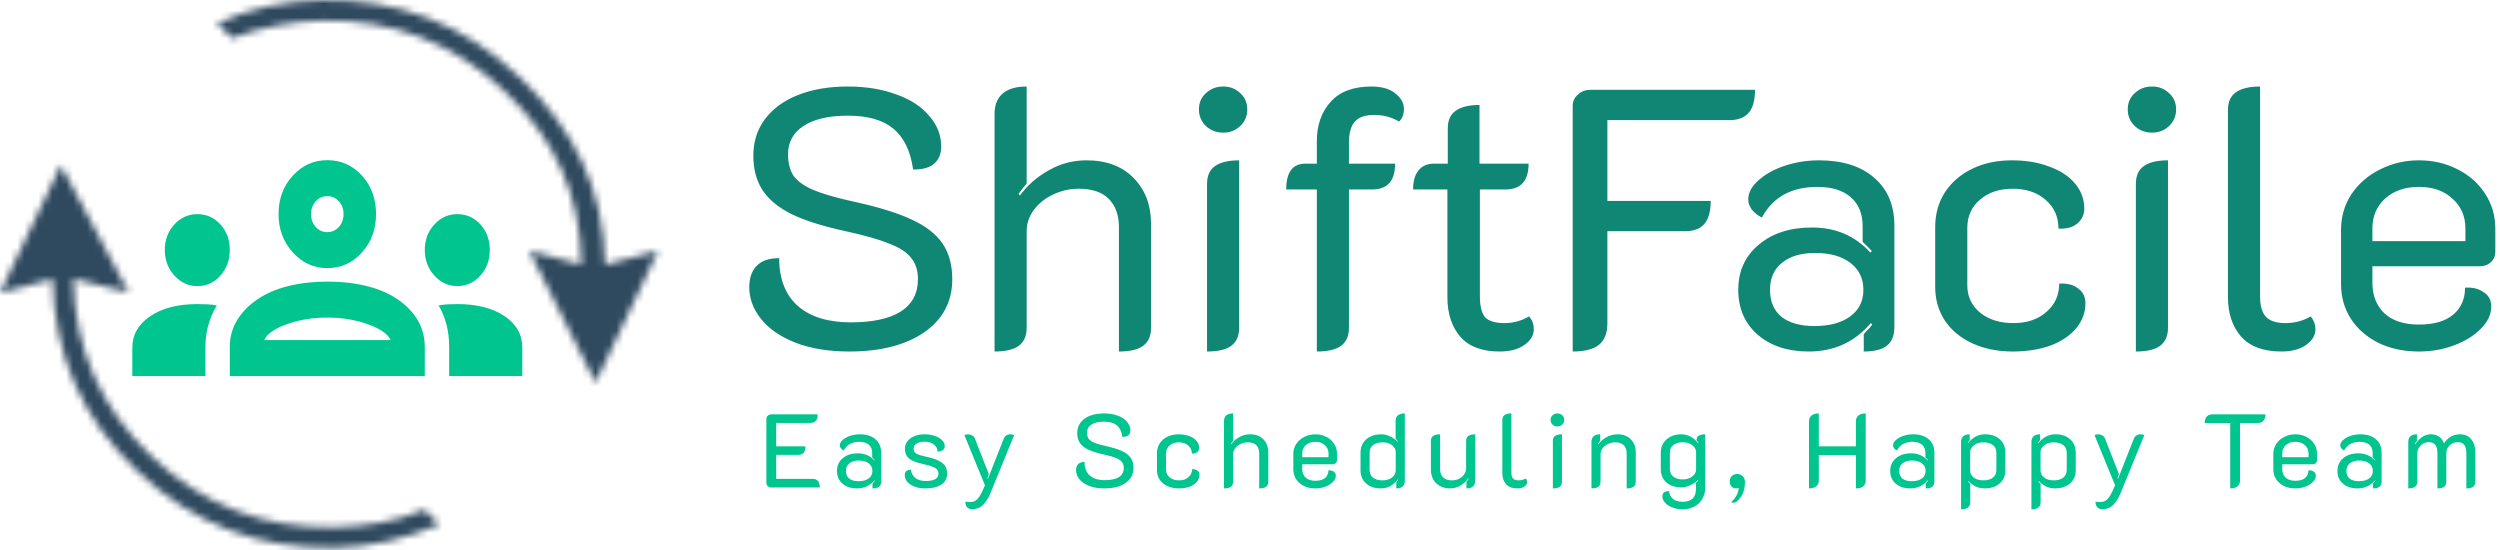 <svg width="359" height="79" viewBox="0 0 359 79" fill="none" xmlns="http://www.w3.org/2000/svg">
<mask id="path-1-inside-1_0_1" fill="white">
<path d="M38.524 0.891C36.017 1.428 33.56 2.255 31.153 3.37L33.35 5.47C35.314 4.72 37.416 4.123 39.655 3.68C41.894 3.237 44.093 2.996 46.25 2.956C56.406 2.767 65.144 6.151 72.466 13.107C79.788 20.063 83.313 27.923 83.5 38L76 36L85.515 54.948L94.5 36L86.896 38C86.694 27.121 82.434 18.52 74.517 10.995C66.601 3.47 57.16 -0.19 46.195 0.013C43.589 0.061 41.032 0.354 38.524 0.891Z"/>
<path d="M8.739 23.723L-1.55918e-05 42.046L7.559 40.07C7.761 50.949 11.82 60.151 19.737 67.676C27.653 75.201 37.094 78.861 48.059 78.658C50.665 78.609 53.222 78.294 55.728 77.713C58.235 77.131 60.692 76.327 63.101 75.301L60.904 73.201C58.942 74.04 56.84 74.659 54.6 75.058C52.36 75.456 50.161 75.675 48.004 75.715C37.848 75.903 29.109 72.52 21.788 65.564C14.466 58.608 10.712 50.091 10.525 40.014L18.5 42.046L8.739 23.723Z"/>
</mask>
<path d="M75.896 38L75.896 49.436L97.896 49.436L97.896 38L75.896 38ZM72.508 38.414L72.935 49.771L94.92 48.944L94.492 37.586L72.508 38.414ZM21.523 39.81L21.322 28.976L-0.674 29.384L-0.473 40.219L21.523 39.81ZM18.557 39.865L18.356 29.031L-3.64 29.439L-3.439 40.274L18.557 39.865ZM31.153 3.37L21.904 -16.592L-7.373 -3.027L15.95 19.272L31.153 3.37ZM38.524 0.891L33.916 -20.621L38.524 0.891ZM74.517 10.995L89.674 -4.951L89.674 -4.951L74.517 10.995ZM86.896 38L64.9 38.408L65.419 66.397L92.492 59.276L86.896 38ZM94.5 36L114.378 45.427L134.643 2.694L88.904 14.724L94.5 36ZM85.515 54.948L65.854 64.82L86.08 105.1L105.393 64.374L85.515 54.948ZM76 36L81.669 14.743L34.375 2.131L56.34 45.872L76 36ZM83.5 38L77.831 59.257L106.038 66.779L105.496 37.592L83.5 38ZM33.35 5.47L18.147 21.372L28.203 30.985L41.199 26.022L33.35 5.47ZM-1.55918e-05 42.046L-19.857 32.575L-40.238 75.307L5.565 63.331L-1.55918e-05 42.046ZM8.739 23.723L28.156 13.38L7.655 -25.107L-11.118 14.252L8.739 23.723ZM18.5 42.046L13.069 63.365L61.333 75.66L37.917 31.703L18.5 42.046ZM10.525 40.014L15.956 18.695L-12.007 11.572L-11.471 40.423L10.525 40.014ZM60.904 73.201L76.107 57.299L65.608 47.262L52.253 52.973L60.904 73.201ZM63.101 75.301L71.723 95.541L102.427 82.462L78.304 59.399L63.101 75.301ZM19.737 67.676L4.58 83.622L4.58 83.622L19.737 67.676ZM7.559 40.07L29.555 39.661L29.037 11.714L1.994 18.785L7.559 40.07ZM40.402 23.331C41.375 22.88 42.279 22.586 43.133 22.403L33.916 -20.621C29.755 -19.729 25.744 -18.371 21.904 -16.592L40.402 23.331ZM43.133 22.403C44.236 22.167 45.386 22.032 46.603 22.009L45.787 -21.983C41.792 -21.909 37.828 -21.459 33.916 -20.621L43.133 22.403ZM46.603 22.009C51.813 21.913 55.654 23.418 59.36 26.941L89.674 -4.951C77.547 -16.478 62.507 -22.293 45.787 -21.983L46.603 22.009ZM59.36 26.941C63.542 30.916 64.82 34.11 64.9 38.408L108.892 37.592C108.568 20.131 101.325 6.124 89.674 -4.951L59.36 26.941ZM92.492 59.276L100.096 57.276L88.904 14.724L81.3 16.724L92.492 59.276ZM74.622 26.573L65.636 45.521L105.393 64.374L114.378 45.427L74.622 26.573ZM105.175 45.075L95.66 26.128L56.34 45.872L65.854 64.82L105.175 45.075ZM70.331 57.257L77.831 59.257L89.169 16.743L81.669 14.743L70.331 57.257ZM105.496 37.592C105.198 21.516 99.128 8.092 87.619 -2.842L57.313 29.057C60.447 32.034 61.428 34.33 61.504 38.408L105.496 37.592ZM87.619 -2.842C76.079 -13.806 61.74 -19.335 45.842 -19.04L46.658 24.952C51.071 24.87 54.21 26.108 57.313 29.057L87.619 -2.842ZM45.842 -19.04C42.315 -18.975 38.824 -18.582 35.386 -17.901L43.924 25.262C44.965 25.056 45.87 24.967 46.658 24.952L45.842 -19.04ZM35.386 -17.901C32.029 -17.238 28.721 -16.312 25.501 -15.082L41.199 26.022C41.907 25.752 42.802 25.484 43.924 25.262L35.386 -17.901ZM48.553 -10.432L46.356 -12.532L15.95 19.272L18.147 21.372L48.553 -10.432ZM19.857 51.517L28.596 33.194L-11.118 14.252L-19.857 32.575L19.857 51.517ZM-10.678 34.066L-0.917 52.389L37.917 31.703L28.156 13.38L-10.678 34.066ZM23.931 20.727L15.956 18.695L5.094 61.334L13.069 63.365L23.931 20.727ZM-11.471 40.423C-11.175 56.401 -4.946 70.511 6.635 81.513L36.941 49.614C33.879 46.705 32.599 43.782 32.521 39.606L-11.471 40.423ZM6.635 81.513C18.175 92.477 32.514 98.006 48.412 97.711L47.596 53.719C43.182 53.801 40.044 52.562 36.941 49.614L6.635 81.513ZM48.412 97.711C51.785 97.649 55.136 97.307 58.452 96.718L50.748 53.397C49.584 53.604 48.537 53.701 47.596 53.719L48.412 97.711ZM58.452 96.718C62.233 96.045 65.955 94.969 69.555 93.429L52.253 52.973C51.929 53.112 51.448 53.273 50.748 53.397L58.452 96.718ZM45.701 89.103L47.898 91.203L78.304 59.399L76.107 57.299L45.701 89.103ZM54.479 55.061C53.229 55.593 51.991 55.995 50.755 56.282L60.702 99.143C64.478 98.267 68.156 97.061 71.723 95.541L54.479 55.061ZM50.755 56.282C49.766 56.512 48.74 56.641 47.651 56.662L48.467 100.654C52.59 100.578 56.678 100.077 60.702 99.143L50.755 56.282ZM47.651 56.662C42.441 56.758 38.599 55.252 34.894 51.73L4.58 83.622C16.707 95.149 31.747 100.964 48.467 100.654L47.651 56.662ZM34.894 51.73C31.226 48.243 29.648 44.63 29.555 39.661L-14.437 40.478C-14.126 57.268 -7.585 72.058 4.58 83.622L34.894 51.73ZM1.994 18.785L-5.565 20.762L5.565 63.331L13.124 61.354L1.994 18.785Z" fill="#2F495E" mask="url(#path-1-inside-1_0_1)"/>
<path d="M19 54V49.931C19 48.08 19.856 46.573 21.567 45.41C23.278 44.248 25.533 43.667 28.333 43.667C28.839 43.667 29.325 43.677 29.792 43.699C30.258 43.721 30.706 43.774 31.133 43.86C30.589 44.765 30.181 45.712 29.908 46.702C29.636 47.692 29.5 48.726 29.5 49.802V54H19ZM33 54V49.802C33 48.424 33.34 47.165 34.021 46.024C34.701 44.883 35.664 43.882 36.908 43.021C38.153 42.16 39.64 41.514 41.371 41.083C43.101 40.653 44.978 40.438 47 40.438C49.061 40.438 50.957 40.653 52.688 41.083C54.418 41.514 55.906 42.16 57.15 43.021C58.394 43.882 59.347 44.883 60.008 46.024C60.669 47.165 61 48.424 61 49.802V54H33ZM64.5 54V49.802C64.5 48.683 64.374 47.628 64.121 46.638C63.868 45.647 63.489 44.721 62.983 43.86C63.411 43.774 63.849 43.721 64.296 43.699C64.743 43.677 65.2 43.667 65.667 43.667C68.467 43.667 70.722 44.237 72.433 45.378C74.144 46.519 75 48.037 75 49.931V54H64.5ZM37.958 48.833H56.1C55.711 47.972 54.632 47.219 52.862 46.573C51.093 45.927 49.139 45.604 47 45.604C44.861 45.604 42.907 45.927 41.138 46.573C39.368 47.219 38.308 47.972 37.958 48.833ZM28.333 41.083C27.05 41.083 25.951 40.577 25.038 39.566C24.124 38.554 23.667 37.337 23.667 35.917C23.667 34.453 24.124 33.226 25.038 32.235C25.951 31.245 27.05 30.75 28.333 30.75C29.656 30.75 30.764 31.245 31.658 32.235C32.553 33.226 33 34.453 33 35.917C33 37.337 32.553 38.554 31.658 39.566C30.764 40.577 29.656 41.083 28.333 41.083ZM65.667 41.083C64.383 41.083 63.285 40.577 62.371 39.566C61.457 38.554 61 37.337 61 35.917C61 34.453 61.457 33.226 62.371 32.235C63.285 31.245 64.383 30.75 65.667 30.75C66.989 30.75 68.097 31.245 68.992 32.235C69.886 33.226 70.333 34.453 70.333 35.917C70.333 37.337 69.886 38.554 68.992 39.566C68.097 40.577 66.989 41.083 65.667 41.083ZM47 38.5C45.056 38.5 43.403 37.746 42.042 36.24C40.681 34.733 40 32.903 40 30.75C40 28.554 40.681 26.713 42.042 25.228C43.403 23.743 45.056 23 47 23C48.983 23 50.646 23.743 51.987 25.228C53.329 26.713 54 28.554 54 30.75C54 32.903 53.329 34.733 51.987 36.24C50.646 37.746 48.983 38.5 47 38.5ZM47 33.333C47.661 33.333 48.215 33.086 48.663 32.591C49.11 32.096 49.333 31.482 49.333 30.75C49.333 30.018 49.11 29.404 48.663 28.909C48.215 28.414 47.661 28.167 47 28.167C46.339 28.167 45.785 28.414 45.337 28.909C44.89 29.404 44.667 30.018 44.667 30.75C44.667 31.482 44.89 32.096 45.337 32.591C45.785 33.086 46.339 33.333 47 33.333Z" fill="#01C58E"/>
<path d="M121.96 50.477C118.992 50.477 116.413 50.053 114.222 49.205C112.067 48.357 110.424 47.226 109.293 45.813C108.162 44.4 107.597 42.88 107.597 41.255C107.597 39.912 107.95 38.888 108.657 38.181C109.364 37.439 110.441 37.068 111.89 37.068C111.89 40.071 112.791 42.368 114.593 43.958C116.395 45.513 118.921 46.29 122.172 46.29C125.281 46.29 127.666 45.778 129.327 44.753C130.988 43.693 131.818 42.138 131.818 40.089C131.818 38.852 131.5 37.845 130.864 37.068C130.263 36.255 129.221 35.566 127.737 35.001C126.288 34.4 124.186 33.8 121.43 33.199C118.179 32.492 115.6 31.68 113.692 30.761C111.784 29.807 110.388 28.659 109.505 27.316C108.622 25.973 108.18 24.313 108.18 22.334C108.18 20.355 108.728 18.624 109.823 17.14C110.954 15.621 112.544 14.455 114.593 13.642C116.642 12.829 119.027 12.423 121.748 12.423C124.327 12.423 126.624 12.794 128.638 13.536C130.687 14.243 132.277 15.267 133.408 16.61C134.574 17.917 135.157 19.401 135.157 21.062C135.157 22.087 134.821 22.899 134.15 23.5C133.514 24.065 132.507 24.348 131.129 24.348C130.74 21.663 129.786 19.702 128.267 18.465C126.783 17.228 124.61 16.61 121.748 16.61C118.992 16.61 116.872 17.105 115.388 18.094C113.904 19.048 113.162 20.408 113.162 22.175C113.162 23.412 113.427 24.436 113.957 25.249C114.522 26.026 115.459 26.698 116.766 27.263C118.109 27.828 119.981 28.376 122.384 28.906C125.988 29.683 128.815 30.549 130.864 31.503C132.949 32.457 134.45 33.623 135.369 35.001C136.288 36.379 136.747 38.075 136.747 40.089C136.747 43.304 135.404 45.848 132.719 47.721C130.034 49.558 126.447 50.477 121.96 50.477ZM142.818 16.345C142.818 15.073 143.207 14.101 143.984 13.43C144.762 12.759 145.91 12.423 147.429 12.423V26.362C146.935 26.927 146.546 27.422 146.263 27.846L146.475 28.058C147.571 26.574 148.949 25.373 150.609 24.454C152.27 23.5 154.072 23.023 156.015 23.023C158.877 23.023 161.139 23.871 162.799 25.567C164.46 27.263 165.29 29.454 165.29 32.139V47.085C165.29 48.251 164.902 49.117 164.124 49.682C163.382 50.212 162.234 50.477 160.679 50.477V32.616C160.679 30.92 160.202 29.577 159.248 28.588C158.294 27.599 156.846 27.104 154.902 27.104C153.595 27.104 152.358 27.387 151.192 27.952C150.062 28.482 149.143 29.224 148.436 30.178C147.765 31.097 147.429 32.104 147.429 33.199V47.085C147.429 48.251 147.041 49.117 146.263 49.682C145.521 50.212 144.373 50.477 142.818 50.477V16.345ZM175.663 19.048C174.674 19.048 173.843 18.73 173.172 18.094C172.501 17.458 172.165 16.663 172.165 15.709C172.165 14.755 172.501 13.978 173.172 13.377C173.843 12.741 174.674 12.423 175.663 12.423C176.617 12.423 177.43 12.741 178.101 13.377C178.772 13.978 179.108 14.755 179.108 15.709C179.108 16.663 178.772 17.458 178.101 18.094C177.43 18.73 176.617 19.048 175.663 19.048ZM173.331 26.415C173.331 25.249 173.702 24.401 174.444 23.871C175.221 23.306 176.387 23.023 177.942 23.023V47.085C177.942 48.251 177.553 49.117 176.776 49.682C176.034 50.212 174.886 50.477 173.331 50.477V26.415ZM189.098 27.21H184.699C184.699 24.737 185.617 23.5 187.455 23.5H189.098V20.267C189.098 17.97 189.751 16.098 191.059 14.649C192.366 13.165 194.327 12.423 196.942 12.423C198.426 12.423 199.574 12.759 200.387 13.43C201.199 14.066 201.606 14.808 201.606 15.656C201.606 16.398 201.376 16.999 200.917 17.458C199.821 16.822 198.638 16.504 197.366 16.504C196.058 16.504 195.122 16.822 194.557 17.458C193.991 18.094 193.709 19.101 193.709 20.479V23.5H200.334C200.334 24.772 200.051 25.708 199.486 26.309C198.956 26.91 198.125 27.21 196.995 27.21H193.709V47.085C193.709 48.251 193.32 49.117 192.543 49.682C191.801 50.212 190.652 50.477 189.098 50.477V27.21ZM215.32 50.477C212.811 50.477 210.938 49.77 209.702 48.357C208.465 46.908 207.847 45.018 207.847 42.686V27.21H202.918C202.918 26.009 203.183 25.09 203.713 24.454C204.243 23.818 204.967 23.5 205.886 23.5H207.9V18.465C207.9 17.299 208.271 16.451 209.013 15.921C209.79 15.356 210.938 15.073 212.458 15.073V23.5H219.507C219.507 25.973 218.394 27.21 216.168 27.21H212.511V42.527C212.511 43.94 212.758 44.947 213.253 45.548C213.783 46.113 214.719 46.396 216.062 46.396C217.298 46.396 218.464 46.078 219.56 45.442C220.019 45.901 220.249 46.52 220.249 47.297C220.249 48.145 219.807 48.887 218.924 49.523C218.04 50.159 216.839 50.477 215.32 50.477ZM225.838 15.232C225.838 14.561 226.085 14.013 226.58 13.589C227.075 13.13 227.675 12.9 228.382 12.9H252.02C252.02 14.384 251.72 15.479 251.119 16.186C250.518 16.893 249.6 17.246 248.363 17.246H230.82V28.853H245.66C245.66 30.337 245.36 31.432 244.759 32.139C244.158 32.846 243.24 33.199 242.003 33.199H230.82V46.449C230.82 47.827 230.414 48.852 229.601 49.523C228.788 50.159 227.534 50.477 225.838 50.477V15.232ZM259.738 50.477C256.7 50.477 254.244 49.664 252.371 48.039C250.534 46.414 249.615 44.276 249.615 41.626C249.615 38.941 250.587 36.785 252.53 35.16C254.474 33.499 257.035 32.669 260.215 32.669C263.607 32.669 266.399 33.87 268.589 36.273L268.801 36.061C268.413 35.637 267.971 35.195 267.476 34.736V32.51C267.476 30.708 266.911 29.312 265.78 28.323C264.65 27.334 263.042 26.839 260.957 26.839C257.247 26.839 254.597 28.305 253.007 31.238C252.442 30.955 251.965 30.584 251.576 30.125C251.223 29.63 251.046 29.136 251.046 28.641C251.046 27.687 251.523 26.786 252.477 25.938C253.431 25.055 254.686 24.348 256.24 23.818C257.83 23.288 259.491 23.023 261.222 23.023C264.579 23.023 267.211 23.853 269.119 25.514C271.063 27.175 272.034 29.471 272.034 32.404V46.926C272.034 48.163 271.681 49.064 270.974 49.629C270.268 50.194 269.155 50.477 267.635 50.477V47.986C268.377 47.209 268.784 46.749 268.854 46.608L268.642 46.396C266.346 49.117 263.378 50.477 259.738 50.477ZM260.533 46.82C262.724 46.82 264.438 46.361 265.674 45.442C266.946 44.523 267.582 43.251 267.582 41.626C267.582 40.001 266.964 38.711 265.727 37.757C264.491 36.803 262.795 36.326 260.639 36.326C258.625 36.326 257.035 36.803 255.869 37.757C254.739 38.676 254.173 39.965 254.173 41.626C254.173 43.287 254.721 44.576 255.816 45.495C256.947 46.378 258.519 46.82 260.533 46.82ZM289.024 50.477C286.869 50.477 284.943 50.088 283.247 49.311C281.551 48.534 280.226 47.438 279.272 46.025C278.353 44.612 277.894 43.004 277.894 41.202V32.616C277.894 30.743 278.353 29.083 279.272 27.634C280.226 26.185 281.533 25.055 283.194 24.242C284.855 23.429 286.763 23.023 288.918 23.023C290.932 23.023 292.716 23.323 294.271 23.924C295.861 24.489 297.098 25.302 297.981 26.362C298.864 27.422 299.306 28.623 299.306 29.966C299.306 30.849 298.953 31.574 298.246 32.139C297.575 32.669 296.691 32.899 295.596 32.828C295.596 31.132 294.978 29.754 293.741 28.694C292.54 27.634 290.967 27.104 289.024 27.104C287.081 27.104 285.508 27.634 284.307 28.694C283.106 29.719 282.505 31.061 282.505 32.722V40.99C282.505 42.58 283.123 43.887 284.36 44.912C285.597 45.901 287.187 46.396 289.13 46.396C291.073 46.396 292.646 45.866 293.847 44.806C295.084 43.746 295.702 42.386 295.702 40.725C296.833 40.654 297.734 40.884 298.405 41.414C299.112 41.909 299.465 42.615 299.465 43.534C299.465 44.877 299.023 46.078 298.14 47.138C297.257 48.198 296.02 49.028 294.43 49.629C292.84 50.194 291.038 50.477 289.024 50.477ZM309.043 19.048C308.054 19.048 307.223 18.73 306.552 18.094C305.881 17.458 305.545 16.663 305.545 15.709C305.545 14.755 305.881 13.978 306.552 13.377C307.223 12.741 308.054 12.423 309.043 12.423C309.997 12.423 310.81 12.741 311.481 13.377C312.152 13.978 312.488 14.755 312.488 15.709C312.488 16.663 312.152 17.458 311.481 18.094C310.81 18.73 309.997 19.048 309.043 19.048ZM306.711 26.415C306.711 25.249 307.082 24.401 307.824 23.871C308.601 23.306 309.767 23.023 311.322 23.023V47.085C311.322 48.251 310.933 49.117 310.156 49.682C309.414 50.212 308.266 50.477 306.711 50.477V26.415ZM327.619 50.477C325.039 50.477 323.114 49.77 321.842 48.357C320.57 46.908 319.934 45.018 319.934 42.686V15.815C319.934 14.649 320.305 13.801 321.047 13.271C321.824 12.706 322.99 12.423 324.545 12.423V42.527C324.545 43.905 324.827 44.894 325.393 45.495C325.958 46.096 326.894 46.396 328.202 46.396C329.509 46.396 330.71 46.078 331.806 45.442C332.265 45.972 332.495 46.59 332.495 47.297C332.495 48.145 332.053 48.887 331.17 49.523C330.286 50.159 329.103 50.477 327.619 50.477ZM347.356 50.477C345.201 50.477 343.275 50.071 341.579 49.258C339.883 48.41 338.558 47.262 337.604 45.813C336.65 44.329 336.173 42.668 336.173 40.831V32.987C336.173 31.114 336.668 29.418 337.657 27.899C338.682 26.38 340.042 25.196 341.738 24.348C343.469 23.465 345.342 23.023 347.356 23.023C349.37 23.023 351.207 23.447 352.868 24.295C354.564 25.143 355.889 26.309 356.843 27.793C357.832 29.277 358.327 30.955 358.327 32.828V36.22C358.327 36.785 358.115 37.262 357.691 37.651C357.267 38.04 356.755 38.234 356.154 38.234H340.678V40.619C340.678 42.421 341.243 43.87 342.374 44.965C343.54 46.06 345.201 46.608 347.356 46.608C349.511 46.608 351.154 46.131 352.285 45.177C353.416 44.223 353.981 42.933 353.981 41.308C355.041 41.237 355.924 41.449 356.631 41.944C357.373 42.403 357.744 43.092 357.744 44.011C357.744 45.142 357.249 46.202 356.26 47.191C355.306 48.18 354.034 48.975 352.444 49.576C350.854 50.177 349.158 50.477 347.356 50.477ZM354.034 34.63V32.828C354.034 31.061 353.416 29.63 352.179 28.535C350.978 27.404 349.37 26.839 347.356 26.839C345.342 26.839 343.717 27.404 342.48 28.535C341.279 29.63 340.678 31.061 340.678 32.828V34.63H354.034Z" fill="#108774"/>
<path d="M110.05 60.16C110.05 59.97 110.12 59.815 110.26 59.695C110.4 59.565 110.57 59.5 110.77 59.5H117.415C117.415 59.92 117.33 60.23 117.16 60.43C116.99 60.63 116.725 60.73 116.365 60.73H111.46V64.09H115.66C115.66 64.51 115.575 64.82 115.405 65.02C115.235 65.22 114.975 65.32 114.625 65.32H111.46V68.77H116.68C117.03 68.77 117.29 68.87 117.46 69.07C117.63 69.27 117.715 69.58 117.715 70H110.77C110.57 70 110.4 69.94 110.26 69.82C110.12 69.69 110.05 69.53 110.05 69.34V60.16ZM123.056 70.135C122.196 70.135 121.501 69.905 120.971 69.445C120.451 68.985 120.191 68.38 120.191 67.63C120.191 66.87 120.466 66.26 121.016 65.8C121.566 65.33 122.291 65.095 123.191 65.095C124.151 65.095 124.941 65.435 125.561 66.115L125.621 66.055C125.511 65.935 125.386 65.81 125.246 65.68V65.05C125.246 64.54 125.086 64.145 124.766 63.865C124.446 63.585 123.991 63.445 123.401 63.445C122.351 63.445 121.601 63.86 121.151 64.69C120.991 64.61 120.856 64.505 120.746 64.375C120.646 64.235 120.596 64.095 120.596 63.955C120.596 63.685 120.731 63.43 121.001 63.19C121.271 62.94 121.626 62.74 122.066 62.59C122.516 62.44 122.986 62.365 123.476 62.365C124.426 62.365 125.171 62.6 125.711 63.07C126.261 63.54 126.536 64.19 126.536 65.02V69.13C126.536 69.48 126.436 69.735 126.236 69.895C126.036 70.055 125.721 70.135 125.291 70.135V69.43C125.501 69.21 125.616 69.08 125.636 69.04L125.576 68.98C124.926 69.75 124.086 70.135 123.056 70.135ZM123.281 69.1C123.901 69.1 124.386 68.97 124.736 68.71C125.096 68.45 125.276 68.09 125.276 67.63C125.276 67.17 125.101 66.805 124.751 66.535C124.401 66.265 123.921 66.13 123.311 66.13C122.741 66.13 122.291 66.265 121.961 66.535C121.641 66.795 121.481 67.16 121.481 67.63C121.481 68.1 121.636 68.465 121.946 68.725C122.266 68.975 122.711 69.1 123.281 69.1ZM132.859 70.135C132.349 70.135 131.869 70.06 131.419 69.91C130.969 69.75 130.604 69.525 130.324 69.235C130.054 68.945 129.919 68.605 129.919 68.215C129.919 67.735 130.209 67.475 130.789 67.435C130.889 67.995 131.124 68.41 131.494 68.68C131.874 68.94 132.354 69.07 132.934 69.07C133.514 69.07 133.964 68.985 134.284 68.815C134.604 68.645 134.764 68.385 134.764 68.035C134.764 67.785 134.699 67.585 134.569 67.435C134.439 67.275 134.229 67.14 133.939 67.03C133.659 66.91 133.254 66.795 132.724 66.685C132.064 66.535 131.539 66.375 131.149 66.205C130.759 66.035 130.459 65.81 130.249 65.53C130.049 65.25 129.949 64.88 129.949 64.42C129.949 64.03 130.069 63.68 130.309 63.37C130.549 63.05 130.879 62.805 131.299 62.635C131.729 62.455 132.214 62.365 132.754 62.365C133.254 62.365 133.724 62.435 134.164 62.575C134.614 62.715 134.974 62.915 135.244 63.175C135.524 63.435 135.664 63.735 135.664 64.075C135.664 64.305 135.574 64.49 135.394 64.63C135.214 64.76 134.964 64.835 134.644 64.855C134.614 64.415 134.434 64.07 134.104 63.82C133.784 63.56 133.334 63.43 132.754 63.43C132.274 63.43 131.894 63.52 131.614 63.7C131.334 63.88 131.194 64.12 131.194 64.42C131.194 64.74 131.324 64.98 131.584 65.14C131.854 65.29 132.309 65.435 132.949 65.575C133.999 65.785 134.769 66.075 135.259 66.445C135.759 66.805 136.009 67.32 136.009 67.99C136.009 68.67 135.734 69.2 135.184 69.58C134.634 69.95 133.859 70.135 132.859 70.135ZM139.593 73.12C138.973 73.12 138.648 72.76 138.618 72.04C138.918 72.08 139.133 72.1 139.263 72.1C139.703 72.1 140.053 71.97 140.313 71.71C140.583 71.45 140.858 71 141.138 70.36L141.438 69.685L138.483 62.47C138.553 62.44 138.643 62.415 138.753 62.395C138.873 62.375 138.973 62.365 139.053 62.365C139.263 62.375 139.453 62.435 139.623 62.545C139.793 62.645 139.913 62.78 139.983 62.95L141.993 68.08L141.783 68.68L141.873 68.725L144.153 62.95C144.223 62.77 144.338 62.63 144.498 62.53C144.668 62.42 144.858 62.365 145.068 62.365C145.158 62.365 145.258 62.375 145.368 62.395C145.488 62.415 145.578 62.44 145.638 62.47L142.263 70.735C141.933 71.535 141.563 72.13 141.153 72.52C140.743 72.92 140.223 73.12 139.593 73.12ZM158.586 70.135C157.746 70.135 157.016 70.015 156.396 69.775C155.786 69.535 155.321 69.215 155.001 68.815C154.681 68.415 154.521 67.985 154.521 67.525C154.521 67.145 154.621 66.855 154.821 66.655C155.021 66.445 155.326 66.34 155.736 66.34C155.736 67.19 155.991 67.84 156.501 68.29C157.011 68.73 157.726 68.95 158.646 68.95C159.526 68.95 160.201 68.805 160.671 68.515C161.141 68.215 161.376 67.775 161.376 67.195C161.376 66.845 161.286 66.56 161.106 66.34C160.936 66.11 160.641 65.915 160.221 65.755C159.811 65.585 159.216 65.415 158.436 65.245C157.516 65.045 156.786 64.815 156.246 64.555C155.706 64.285 155.311 63.96 155.061 63.58C154.811 63.2 154.686 62.73 154.686 62.17C154.686 61.61 154.841 61.12 155.151 60.7C155.471 60.27 155.921 59.94 156.501 59.71C157.081 59.48 157.756 59.365 158.526 59.365C159.256 59.365 159.906 59.47 160.476 59.68C161.056 59.88 161.506 60.17 161.826 60.55C162.156 60.92 162.321 61.34 162.321 61.81C162.321 62.1 162.226 62.33 162.036 62.5C161.856 62.66 161.571 62.74 161.181 62.74C161.071 61.98 160.801 61.425 160.371 61.075C159.951 60.725 159.336 60.55 158.526 60.55C157.746 60.55 157.146 60.69 156.726 60.97C156.306 61.24 156.096 61.625 156.096 62.125C156.096 62.475 156.171 62.765 156.321 62.995C156.481 63.215 156.746 63.405 157.116 63.565C157.496 63.725 158.026 63.88 158.706 64.03C159.726 64.25 160.526 64.495 161.106 64.765C161.696 65.035 162.121 65.365 162.381 65.755C162.641 66.145 162.771 66.625 162.771 67.195C162.771 68.105 162.391 68.825 161.631 69.355C160.871 69.875 159.856 70.135 158.586 70.135ZM169.289 70.135C168.679 70.135 168.134 70.025 167.654 69.805C167.174 69.585 166.799 69.275 166.529 68.875C166.269 68.475 166.139 68.02 166.139 67.51V65.08C166.139 64.55 166.269 64.08 166.529 63.67C166.799 63.26 167.169 62.94 167.639 62.71C168.109 62.48 168.649 62.365 169.259 62.365C169.829 62.365 170.334 62.45 170.774 62.62C171.224 62.78 171.574 63.01 171.824 63.31C172.074 63.61 172.199 63.95 172.199 64.33C172.199 64.58 172.099 64.785 171.899 64.945C171.709 65.095 171.459 65.16 171.149 65.14C171.149 64.66 170.974 64.27 170.624 63.97C170.284 63.67 169.839 63.52 169.289 63.52C168.739 63.52 168.294 63.67 167.954 63.97C167.614 64.26 167.444 64.64 167.444 65.11V67.45C167.444 67.9 167.619 68.27 167.969 68.56C168.319 68.84 168.769 68.98 169.319 68.98C169.869 68.98 170.314 68.83 170.654 68.53C171.004 68.23 171.179 67.845 171.179 67.375C171.499 67.355 171.754 67.42 171.944 67.57C172.144 67.71 172.244 67.91 172.244 68.17C172.244 68.55 172.119 68.89 171.869 69.19C171.619 69.49 171.269 69.725 170.819 69.895C170.369 70.055 169.859 70.135 169.289 70.135ZM175.765 60.475C175.765 60.115 175.875 59.84 176.095 59.65C176.315 59.46 176.64 59.365 177.07 59.365V63.31C176.93 63.47 176.82 63.61 176.74 63.73L176.8 63.79C177.11 63.37 177.5 63.03 177.97 62.77C178.44 62.5 178.95 62.365 179.5 62.365C180.31 62.365 180.95 62.605 181.42 63.085C181.89 63.565 182.125 64.185 182.125 64.945V69.175C182.125 69.505 182.015 69.75 181.795 69.91C181.585 70.06 181.26 70.135 180.82 70.135V65.08C180.82 64.6 180.685 64.22 180.415 63.94C180.145 63.66 179.735 63.52 179.185 63.52C178.815 63.52 178.465 63.6 178.135 63.76C177.815 63.91 177.555 64.12 177.355 64.39C177.165 64.65 177.07 64.935 177.07 65.245V69.175C177.07 69.505 176.96 69.75 176.74 69.91C176.53 70.06 176.205 70.135 175.765 70.135V60.475ZM188.886 70.135C188.276 70.135 187.731 70.02 187.251 69.79C186.771 69.55 186.396 69.225 186.126 68.815C185.856 68.395 185.721 67.925 185.721 67.405V65.185C185.721 64.655 185.861 64.175 186.141 63.745C186.431 63.315 186.816 62.98 187.296 62.74C187.786 62.49 188.316 62.365 188.886 62.365C189.456 62.365 189.976 62.485 190.446 62.725C190.926 62.965 191.301 63.295 191.571 63.715C191.851 64.135 191.991 64.61 191.991 65.14V66.1C191.991 66.26 191.931 66.395 191.811 66.505C191.691 66.615 191.546 66.67 191.376 66.67H186.996V67.345C186.996 67.855 187.156 68.265 187.476 68.575C187.806 68.885 188.276 69.04 188.886 69.04C189.496 69.04 189.961 68.905 190.281 68.635C190.601 68.365 190.761 68 190.761 67.54C191.061 67.52 191.311 67.58 191.511 67.72C191.721 67.85 191.826 68.045 191.826 68.305C191.826 68.625 191.686 68.925 191.406 69.205C191.136 69.485 190.776 69.71 190.326 69.88C189.876 70.05 189.396 70.135 188.886 70.135ZM190.776 65.65V65.14C190.776 64.64 190.601 64.235 190.251 63.925C189.911 63.605 189.456 63.445 188.886 63.445C188.316 63.445 187.856 63.605 187.506 63.925C187.166 64.235 186.996 64.64 186.996 65.14V65.65H190.776ZM198.267 70.135C197.407 70.135 196.707 69.9 196.167 69.43C195.637 68.95 195.372 68.315 195.372 67.525V64.96C195.372 64.45 195.497 64 195.747 63.61C195.997 63.21 196.342 62.905 196.782 62.695C197.232 62.475 197.747 62.365 198.327 62.365C198.797 62.365 199.232 62.465 199.632 62.665C200.032 62.855 200.382 63.11 200.682 63.43L200.727 63.355C200.657 63.255 200.552 63.145 200.412 63.025V60.385C200.412 60.055 200.522 59.805 200.742 59.635C200.962 59.455 201.292 59.365 201.732 59.365V69.07C201.732 69.4 201.632 69.66 201.432 69.85C201.242 70.04 200.932 70.135 200.502 70.135V69.295C200.642 69.115 200.737 68.985 200.787 68.905L200.742 68.845C200.422 69.245 200.067 69.56 199.677 69.79C199.287 70.02 198.817 70.135 198.267 70.135ZM198.552 68.98C199.082 68.98 199.527 68.845 199.887 68.575C200.247 68.295 200.427 67.95 200.427 67.54V64.945C200.427 64.545 200.257 64.21 199.917 63.94C199.577 63.66 199.117 63.52 198.537 63.52C197.947 63.52 197.487 63.655 197.157 63.925C196.837 64.185 196.677 64.55 196.677 65.02V67.465C196.677 67.955 196.837 68.33 197.157 68.59C197.487 68.85 197.952 68.98 198.552 68.98ZM211.838 69.025C211.838 69.765 211.418 70.135 210.578 70.135V69.175C210.668 69.085 210.773 68.95 210.893 68.77L210.833 68.71C210.533 69.14 210.153 69.485 209.693 69.745C209.243 70.005 208.748 70.135 208.208 70.135C207.668 70.135 207.188 70.02 206.768 69.79C206.358 69.56 206.038 69.24 205.808 68.83C205.588 68.42 205.478 67.96 205.478 67.45V63.325C205.478 62.995 205.588 62.755 205.808 62.605C206.028 62.445 206.358 62.365 206.798 62.365V67.39C206.798 67.87 206.938 68.255 207.218 68.545C207.508 68.835 207.933 68.98 208.493 68.98C208.863 68.98 209.203 68.905 209.513 68.755C209.823 68.595 210.068 68.385 210.248 68.125C210.438 67.855 210.533 67.565 210.533 67.255V63.325C210.533 62.995 210.638 62.755 210.848 62.605C211.068 62.445 211.398 62.365 211.838 62.365V69.025ZM217.909 70.135C217.179 70.135 216.634 69.935 216.274 69.535C215.914 69.125 215.734 68.59 215.734 67.93V60.325C215.734 59.995 215.839 59.755 216.049 59.605C216.269 59.445 216.599 59.365 217.039 59.365V67.885C217.039 68.275 217.119 68.555 217.279 68.725C217.439 68.895 217.704 68.98 218.074 68.98C218.444 68.98 218.784 68.89 219.094 68.71C219.224 68.86 219.289 69.035 219.289 69.235C219.289 69.475 219.164 69.685 218.914 69.865C218.664 70.045 218.329 70.135 217.909 70.135ZM223.651 61.24C223.371 61.24 223.136 61.15 222.946 60.97C222.756 60.79 222.661 60.565 222.661 60.295C222.661 60.025 222.756 59.805 222.946 59.635C223.136 59.455 223.371 59.365 223.651 59.365C223.921 59.365 224.151 59.455 224.341 59.635C224.531 59.805 224.626 60.025 224.626 60.295C224.626 60.565 224.531 60.79 224.341 60.97C224.151 61.15 223.921 61.24 223.651 61.24ZM222.991 63.325C222.991 62.995 223.096 62.755 223.306 62.605C223.526 62.445 223.856 62.365 224.296 62.365V69.175C224.296 69.505 224.186 69.75 223.966 69.91C223.756 70.06 223.431 70.135 222.991 70.135V63.325ZM228.533 63.475C228.533 62.735 228.953 62.365 229.793 62.365V63.325C229.703 63.415 229.598 63.55 229.478 63.73L229.538 63.79C229.838 63.37 230.228 63.03 230.708 62.77C231.188 62.5 231.708 62.365 232.268 62.365C233.078 62.365 233.718 62.605 234.188 63.085C234.658 63.565 234.893 64.185 234.893 64.945V69.175C234.893 69.505 234.783 69.75 234.563 69.91C234.353 70.06 234.028 70.135 233.588 70.135V65.08C233.588 64.6 233.453 64.22 233.183 63.94C232.913 63.66 232.503 63.52 231.953 63.52C231.583 63.52 231.233 63.6 230.903 63.76C230.583 63.91 230.323 64.12 230.123 64.39C229.933 64.65 229.838 64.935 229.838 65.245V69.175C229.838 69.505 229.728 69.75 229.508 69.91C229.298 70.06 228.973 70.135 228.533 70.135V63.475ZM241.624 73.135C241.104 73.135 240.619 73.05 240.169 72.88C239.719 72.71 239.364 72.48 239.104 72.19C238.844 71.91 238.714 71.605 238.714 71.275C238.714 71.015 238.799 70.825 238.969 70.705C239.149 70.585 239.389 70.525 239.689 70.525C239.709 70.995 239.889 71.365 240.229 71.635C240.579 71.915 241.044 72.055 241.624 72.055C242.904 72.055 243.544 71.435 243.544 70.195V69.325C243.684 69.205 243.789 69.095 243.859 68.995L243.814 68.92C243.524 69.23 243.159 69.485 242.719 69.685C242.289 69.885 241.854 69.985 241.414 69.985C240.554 69.985 239.849 69.75 239.299 69.28C238.759 68.8 238.489 68.17 238.489 67.39V64.975C238.489 64.465 238.614 64.015 238.864 63.625C239.124 63.225 239.474 62.915 239.914 62.695C240.364 62.475 240.859 62.365 241.399 62.365C242.379 62.365 243.199 62.795 243.859 63.655L243.919 63.595L243.619 63.22C243.619 62.94 243.714 62.73 243.904 62.59C244.104 62.44 244.424 62.365 244.864 62.365V70.06C244.864 70.66 244.724 71.19 244.444 71.65C244.174 72.12 243.794 72.485 243.304 72.745C242.814 73.005 242.254 73.135 241.624 73.135ZM241.654 68.845C242.184 68.845 242.634 68.705 243.004 68.425C243.374 68.135 243.559 67.795 243.559 67.405V64.96C243.559 64.55 243.374 64.205 243.004 63.925C242.644 63.645 242.204 63.505 241.684 63.505C241.084 63.505 240.619 63.64 240.289 63.91C239.959 64.17 239.794 64.545 239.794 65.035V67.33C239.794 67.8 239.954 68.17 240.274 68.44C240.604 68.71 241.064 68.845 241.654 68.845ZM248.594 72.1C248.954 71.77 249.224 71.43 249.404 71.08C249.584 70.73 249.674 70.39 249.674 70.06C249.574 70.11 249.459 70.135 249.329 70.135C249.049 70.135 248.819 70.045 248.639 69.865C248.469 69.675 248.384 69.435 248.384 69.145C248.384 68.825 248.484 68.565 248.684 68.365C248.894 68.165 249.154 68.065 249.464 68.065C249.794 68.065 250.059 68.175 250.259 68.395C250.469 68.605 250.574 68.87 250.574 69.19C250.574 69.87 250.469 70.435 250.259 70.885C250.049 71.335 249.744 71.73 249.344 72.07C249.244 72.15 249.104 72.19 248.924 72.19C248.784 72.19 248.674 72.16 248.594 72.1ZM259.771 60.535C259.771 60.155 259.891 59.865 260.131 59.665C260.371 59.465 260.721 59.365 261.181 59.365V64.09H266.506V60.535C266.506 60.155 266.626 59.865 266.866 59.665C267.106 59.465 267.456 59.365 267.916 59.365V68.965C267.916 69.345 267.796 69.635 267.556 69.835C267.316 70.035 266.966 70.135 266.506 70.135V65.335H261.181V68.965C261.181 69.345 261.061 69.635 260.821 69.835C260.581 70.035 260.231 70.135 259.771 70.135V60.535ZM274.3 70.135C273.44 70.135 272.745 69.905 272.215 69.445C271.695 68.985 271.435 68.38 271.435 67.63C271.435 66.87 271.71 66.26 272.26 65.8C272.81 65.33 273.535 65.095 274.435 65.095C275.395 65.095 276.185 65.435 276.805 66.115L276.865 66.055C276.755 65.935 276.63 65.81 276.49 65.68V65.05C276.49 64.54 276.33 64.145 276.01 63.865C275.69 63.585 275.235 63.445 274.645 63.445C273.595 63.445 272.845 63.86 272.395 64.69C272.235 64.61 272.1 64.505 271.99 64.375C271.89 64.235 271.84 64.095 271.84 63.955C271.84 63.685 271.975 63.43 272.245 63.19C272.515 62.94 272.87 62.74 273.31 62.59C273.76 62.44 274.23 62.365 274.72 62.365C275.67 62.365 276.415 62.6 276.955 63.07C277.505 63.54 277.78 64.19 277.78 65.02V69.13C277.78 69.48 277.68 69.735 277.48 69.895C277.28 70.055 276.965 70.135 276.535 70.135V69.43C276.745 69.21 276.86 69.08 276.88 69.04L276.82 68.98C276.17 69.75 275.33 70.135 274.3 70.135ZM274.525 69.1C275.145 69.1 275.63 68.97 275.98 68.71C276.34 68.45 276.52 68.09 276.52 67.63C276.52 67.17 276.345 66.805 275.995 66.535C275.645 66.265 275.165 66.13 274.555 66.13C273.985 66.13 273.535 66.265 273.205 66.535C272.885 66.795 272.725 67.16 272.725 67.63C272.725 68.1 272.88 68.465 273.19 68.725C273.51 68.975 273.955 69.1 274.525 69.1ZM281.608 63.43C281.608 63.1 281.708 62.84 281.908 62.65C282.118 62.46 282.433 62.365 282.853 62.365V63.205L282.553 63.595L282.598 63.655C282.908 63.255 283.263 62.94 283.663 62.71C284.063 62.48 284.538 62.365 285.088 62.365C285.948 62.365 286.643 62.605 287.173 63.085C287.703 63.555 287.968 64.185 287.968 64.975V67.54C287.968 68.33 287.693 68.96 287.143 69.43C286.593 69.9 285.878 70.135 284.998 70.135C284.528 70.135 284.093 70.04 283.693 69.85C283.303 69.65 282.958 69.39 282.658 69.07L282.613 69.145C282.683 69.245 282.788 69.355 282.928 69.475V72.115C282.928 72.795 282.488 73.135 281.608 73.135V63.43ZM284.803 68.98C285.393 68.98 285.853 68.85 286.183 68.59C286.513 68.32 286.678 67.95 286.678 67.48V65.035C286.678 64.545 286.513 64.17 286.183 63.91C285.853 63.65 285.388 63.52 284.788 63.52C284.258 63.52 283.813 63.66 283.453 63.94C283.093 64.21 282.913 64.55 282.913 64.96V67.555C282.913 67.955 283.083 68.295 283.423 68.575C283.763 68.845 284.223 68.98 284.803 68.98ZM291.714 63.43C291.714 63.1 291.814 62.84 292.014 62.65C292.224 62.46 292.539 62.365 292.959 62.365V63.205L292.659 63.595L292.704 63.655C293.014 63.255 293.369 62.94 293.769 62.71C294.169 62.48 294.644 62.365 295.194 62.365C296.054 62.365 296.749 62.605 297.279 63.085C297.809 63.555 298.074 64.185 298.074 64.975V67.54C298.074 68.33 297.799 68.96 297.249 69.43C296.699 69.9 295.984 70.135 295.104 70.135C294.634 70.135 294.199 70.04 293.799 69.85C293.409 69.65 293.064 69.39 292.764 69.07L292.719 69.145C292.789 69.245 292.894 69.355 293.034 69.475V72.115C293.034 72.795 292.594 73.135 291.714 73.135V63.43ZM294.909 68.98C295.499 68.98 295.959 68.85 296.289 68.59C296.619 68.32 296.784 67.95 296.784 67.48V65.035C296.784 64.545 296.619 64.17 296.289 63.91C295.959 63.65 295.494 63.52 294.894 63.52C294.364 63.52 293.919 63.66 293.559 63.94C293.199 64.21 293.019 64.55 293.019 64.96V67.555C293.019 67.955 293.189 68.295 293.529 68.575C293.869 68.845 294.329 68.98 294.909 68.98ZM301.881 73.12C301.261 73.12 300.936 72.76 300.906 72.04C301.206 72.08 301.421 72.1 301.551 72.1C301.991 72.1 302.341 71.97 302.601 71.71C302.871 71.45 303.146 71 303.426 70.36L303.726 69.685L300.771 62.47C300.841 62.44 300.931 62.415 301.041 62.395C301.161 62.375 301.261 62.365 301.341 62.365C301.551 62.375 301.741 62.435 301.911 62.545C302.081 62.645 302.201 62.78 302.271 62.95L304.281 68.08L304.071 68.68L304.161 68.725L306.441 62.95C306.511 62.77 306.626 62.63 306.786 62.53C306.956 62.42 307.146 62.365 307.356 62.365C307.446 62.365 307.546 62.375 307.656 62.395C307.776 62.415 307.866 62.44 307.926 62.47L304.551 70.735C304.221 71.535 303.851 72.13 303.441 72.52C303.031 72.92 302.511 73.12 301.881 73.12ZM320.259 60.745H316.599C316.599 59.915 316.989 59.5 317.769 59.5H325.314C325.314 60.33 324.924 60.745 324.144 60.745H321.669V68.965C321.669 69.345 321.549 69.635 321.309 69.835C321.069 70.035 320.719 70.135 320.259 70.135V60.745ZM329.615 70.135C329.005 70.135 328.46 70.02 327.98 69.79C327.5 69.55 327.125 69.225 326.855 68.815C326.585 68.395 326.45 67.925 326.45 67.405V65.185C326.45 64.655 326.59 64.175 326.87 63.745C327.16 63.315 327.545 62.98 328.025 62.74C328.515 62.49 329.045 62.365 329.615 62.365C330.185 62.365 330.705 62.485 331.175 62.725C331.655 62.965 332.03 63.295 332.3 63.715C332.58 64.135 332.72 64.61 332.72 65.14V66.1C332.72 66.26 332.66 66.395 332.54 66.505C332.42 66.615 332.275 66.67 332.105 66.67H327.725V67.345C327.725 67.855 327.885 68.265 328.205 68.575C328.535 68.885 329.005 69.04 329.615 69.04C330.225 69.04 330.69 68.905 331.01 68.635C331.33 68.365 331.49 68 331.49 67.54C331.79 67.52 332.04 67.58 332.24 67.72C332.45 67.85 332.555 68.045 332.555 68.305C332.555 68.625 332.415 68.925 332.135 69.205C331.865 69.485 331.505 69.71 331.055 69.88C330.605 70.05 330.125 70.135 329.615 70.135ZM331.505 65.65V65.14C331.505 64.64 331.33 64.235 330.98 63.925C330.64 63.605 330.185 63.445 329.615 63.445C329.045 63.445 328.585 63.605 328.235 63.925C327.895 64.235 327.725 64.64 327.725 65.14V65.65H331.505ZM338.521 70.135C337.661 70.135 336.966 69.905 336.436 69.445C335.916 68.985 335.656 68.38 335.656 67.63C335.656 66.87 335.931 66.26 336.481 65.8C337.031 65.33 337.756 65.095 338.656 65.095C339.616 65.095 340.406 65.435 341.026 66.115L341.086 66.055C340.976 65.935 340.851 65.81 340.711 65.68V65.05C340.711 64.54 340.551 64.145 340.231 63.865C339.911 63.585 339.456 63.445 338.866 63.445C337.816 63.445 337.066 63.86 336.616 64.69C336.456 64.61 336.321 64.505 336.211 64.375C336.111 64.235 336.061 64.095 336.061 63.955C336.061 63.685 336.196 63.43 336.466 63.19C336.736 62.94 337.091 62.74 337.531 62.59C337.981 62.44 338.451 62.365 338.941 62.365C339.891 62.365 340.636 62.6 341.176 63.07C341.726 63.54 342.001 64.19 342.001 65.02V69.13C342.001 69.48 341.901 69.735 341.701 69.895C341.501 70.055 341.186 70.135 340.756 70.135V69.43C340.966 69.21 341.081 69.08 341.101 69.04L341.041 68.98C340.391 69.75 339.551 70.135 338.521 70.135ZM338.746 69.1C339.366 69.1 339.851 68.97 340.201 68.71C340.561 68.45 340.741 68.09 340.741 67.63C340.741 67.17 340.566 66.805 340.216 66.535C339.866 66.265 339.386 66.13 338.776 66.13C338.206 66.13 337.756 66.265 337.426 66.535C337.106 66.795 336.946 67.16 336.946 67.63C336.946 68.1 337.101 68.465 337.411 68.725C337.731 68.975 338.176 69.1 338.746 69.1ZM345.829 63.475C345.829 62.735 346.244 62.365 347.074 62.365V63.325C346.944 63.465 346.839 63.6 346.759 63.73L346.819 63.79C347.139 63.34 347.479 62.99 347.839 62.74C348.199 62.49 348.614 62.365 349.084 62.365C349.994 62.365 350.619 62.8 350.959 63.67C351.529 62.8 352.289 62.365 353.239 62.365C353.949 62.365 354.494 62.605 354.874 63.085C355.264 63.555 355.459 64.175 355.459 64.945V69.175C355.459 69.505 355.349 69.75 355.129 69.91C354.919 70.06 354.599 70.135 354.169 70.135V65.02C354.169 64.54 354.069 64.165 353.869 63.895C353.669 63.625 353.354 63.49 352.924 63.49C352.474 63.49 352.089 63.645 351.769 63.955C351.449 64.255 351.289 64.66 351.289 65.17V69.175C351.289 69.505 351.184 69.75 350.974 69.91C350.764 70.06 350.444 70.135 350.014 70.135V65.02C350.014 64.54 349.914 64.165 349.714 63.895C349.514 63.625 349.199 63.49 348.769 63.49C348.309 63.49 347.919 63.655 347.599 63.985C347.279 64.315 347.119 64.72 347.119 65.2V69.175C347.119 69.505 347.009 69.75 346.789 69.91C346.579 70.06 346.259 70.135 345.829 70.135V63.475Z" fill="#01C58E"/>
</svg>
